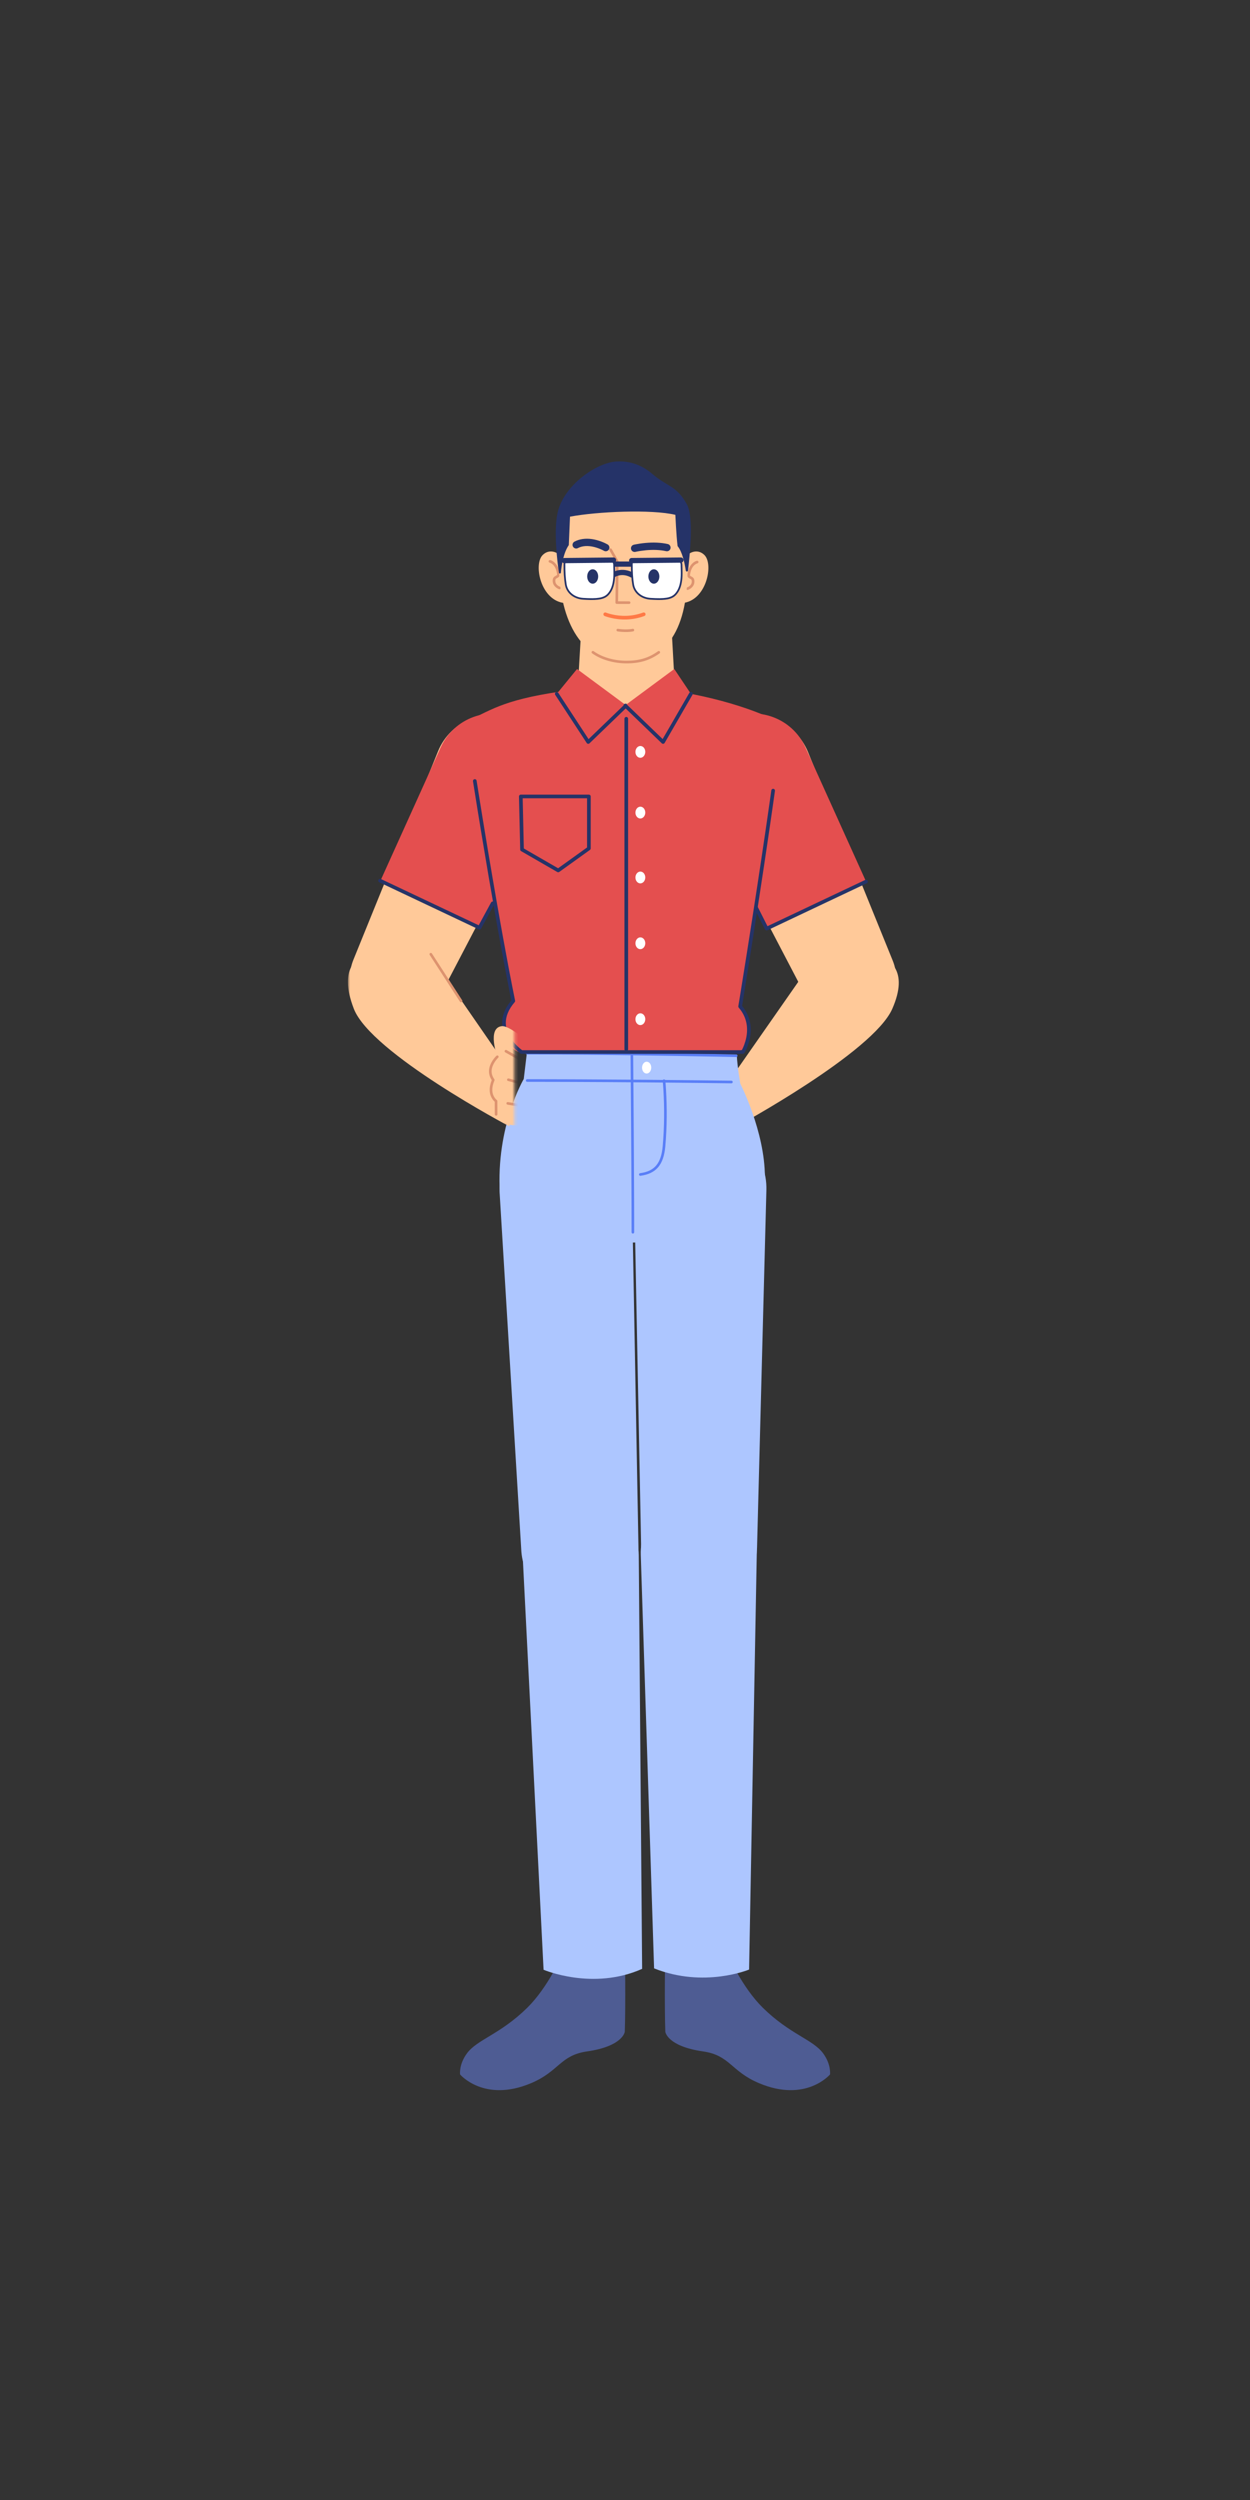 <svg width="416" height="832" viewBox="0 0 416 832" fill="none" xmlns="http://www.w3.org/2000/svg">
<rect x="0" y="0" width="416" height="832" fill="#333333" stroke="none"/>
<path fill-rule="evenodd" clip-rule="evenodd" d="M252.595 693.277C268.215 699.862 276.23 690.38 276.23 690.38C276.23 690.38 276.673 687.064 273.94 683.354C270.521 678.713 262.903 677.062 253.871 668.181C246.934 661.358 242.358 650.741 242.358 650.741C237.346 643.345 221.367 649.129 221.367 649.129C221.367 649.129 221.095 667.433 221.418 676.177C221.418 676.177 221.997 680.991 233.981 682.713C242.949 684.001 243.24 689.333 252.595 693.277Z" fill="#4E5C93"/>
<path fill-rule="evenodd" clip-rule="evenodd" d="M176.749 693.277C161.13 699.862 153.114 690.38 153.114 690.38C153.114 690.38 152.671 687.064 155.404 683.354C158.824 678.713 166.441 677.062 175.473 668.181C182.41 661.358 186.987 650.741 186.987 650.741C191.998 643.345 207.977 649.129 207.977 649.129C207.977 649.129 208.249 667.433 207.926 676.177C207.926 676.177 207.347 680.991 195.363 682.713C186.395 684.001 186.104 689.333 176.749 693.277Z" fill="#4E5C93"/>
<path fill-rule="evenodd" clip-rule="evenodd" d="M193.887 534.367C183.355 534.867 174.333 526.906 173.514 516.394L166.305 397.456C165.552 385.025 175.25 374.444 187.7 374.116C199.925 373.794 210.069 383.496 210.292 395.721L212.472 514.694C212.572 525.181 204.364 533.871 193.887 534.367Z" fill="#ADC6FF"/>
<path fill-rule="evenodd" clip-rule="evenodd" d="M213.699 655.236L212.577 517.556C212.487 506.407 202.999 497.65 191.878 498.452C181.141 499.227 173.109 508.632 174.027 519.358L180.903 655.537C180.903 655.537 197.317 662.547 213.699 655.236Z" fill="#ADC6FF"/>
<path fill-rule="evenodd" clip-rule="evenodd" d="M232.389 533.842C242.951 533.99 251.666 525.618 251.943 515.058L255.054 396.162C255.413 383.907 245.686 373.722 233.428 373.516C220.99 373.308 210.853 383.441 211.054 395.877L213.373 514.929C213.575 525.33 221.988 533.696 232.389 533.842Z" fill="#ADC6FF"/>
<path fill-rule="evenodd" clip-rule="evenodd" d="M217.681 655.075L213.25 517.462C212.892 506.318 222.019 497.186 233.163 497.539C243.923 497.88 252.327 506.954 251.843 517.709L249.296 655.467C249.296 655.467 234.344 661.719 217.681 655.075Z" fill="#ADC6FF"/>
<path fill-rule="evenodd" clip-rule="evenodd" d="M289.329 339.692C296.807 336.153 300.221 327.391 297.109 319.725L268.918 250.291C264.772 240.078 252.894 235.45 242.932 240.165C233.087 244.825 229.091 256.737 234.134 266.39L268.83 332.815C272.707 340.239 281.758 343.275 289.329 339.692Z" fill="#FFC999"/>
<path fill-rule="evenodd" clip-rule="evenodd" d="M255.143 309.04L288.224 293.381L268.057 248.734C263.642 238.96 252.07 234.708 242.378 239.296C232.686 243.883 228.639 255.528 233.399 265.137L255.143 309.04Z" fill="#E44F4F"/>
<path d="M287.963 292.831C288.267 292.687 288.631 292.816 288.775 293.121C288.907 293.4 288.809 293.728 288.557 293.892L288.485 293.932L255.403 309.591C255.131 309.719 254.812 309.63 254.644 309.391L254.598 309.315L250.35 300.909C250.198 300.609 250.318 300.242 250.619 300.09C250.894 299.951 251.225 300.041 251.395 300.288L251.438 300.359L255.418 308.235L287.963 292.831Z" fill="#253368"/>
<path fill-rule="evenodd" clip-rule="evenodd" d="M243.468 358.568L245.172 374.868C245.172 374.868 290.611 350.264 296.966 335.711C308.085 310.243 272.398 317.105 272.398 317.105L243.468 358.568Z" fill="#FFC999"/>
<path fill-rule="evenodd" clip-rule="evenodd" d="M192.44 226.324L194.303 194.689L222.782 196.129L224.458 226.38C224.965 235.517 217.734 243.223 208.585 243.301C199.304 243.38 191.894 235.589 192.44 226.324Z" fill="#FFC999"/>
<path fill-rule="evenodd" clip-rule="evenodd" d="M228.327 185.13C229.975 183.35 232.582 182.807 234.483 184.768C237.546 187.928 235.068 200.011 227.029 200.709C223.96 200.359 225.757 187.907 228.327 185.13Z" fill="#FFC999"/>
<path d="M231.934 186.621C232.171 186.574 232.401 186.727 232.448 186.964C232.49 187.176 232.37 187.384 232.174 187.457L232.105 187.477C232.05 187.488 231.927 187.528 231.758 187.611C231.464 187.755 231.167 187.971 230.887 188.272C230.277 188.927 229.837 189.887 229.649 191.222C229.604 191.542 229.637 191.618 229.927 191.773L230.13 191.877C230.705 192.174 231.009 192.514 231.081 193.178C231.198 194.252 230.774 195.1 230.013 195.716C229.619 196.035 229.227 196.227 228.95 196.319C228.721 196.394 228.475 196.27 228.399 196.041C228.324 195.812 228.448 195.566 228.677 195.49L228.792 195.445C228.826 195.43 228.866 195.411 228.911 195.389C229.1 195.297 229.289 195.18 229.464 195.038C230.01 194.596 230.296 194.025 230.214 193.273C230.182 192.982 230.091 192.854 229.825 192.703L229.66 192.617C229.649 192.611 229.636 192.605 229.617 192.595C228.951 192.257 228.674 191.887 228.785 191.1C228.997 189.592 229.514 188.467 230.248 187.678C230.861 187.018 231.488 186.71 231.934 186.621Z" fill="#DD936F"/>
<path fill-rule="evenodd" clip-rule="evenodd" d="M186.707 185.13C185.059 183.35 182.452 182.807 180.551 184.768C177.488 187.928 179.966 200.011 188.005 200.709C191.074 200.359 189.277 187.907 186.707 185.13Z" fill="#FFC999"/>
<path d="M183.1 186.392C183.547 186.482 184.173 186.79 184.787 187.449C185.521 188.238 186.037 189.364 186.25 190.871C186.354 191.609 186.116 191.98 185.538 192.302L185.305 192.423C184.964 192.599 184.856 192.721 184.821 193.044C184.739 193.796 185.024 194.367 185.57 194.809C185.745 194.951 185.935 195.068 186.124 195.161L186.243 195.216C186.294 195.238 186.334 195.253 186.358 195.261C186.587 195.337 186.711 195.584 186.635 195.812C186.56 196.041 186.313 196.166 186.084 196.09C185.807 195.998 185.415 195.806 185.021 195.487C184.261 194.871 183.836 194.024 183.953 192.95C184.02 192.336 184.284 191.999 184.777 191.717L185.022 191.588C185.391 191.401 185.435 191.342 185.386 190.993C185.197 189.658 184.757 188.698 184.148 188.043C183.868 187.742 183.57 187.527 183.276 187.382C183.108 187.299 182.984 187.259 182.929 187.248C182.693 187.201 182.539 186.971 182.587 186.735C182.629 186.522 182.82 186.377 183.029 186.384L183.1 186.392Z" fill="#DD936F"/>
<path fill-rule="evenodd" clip-rule="evenodd" d="M228.817 189.565C228.817 211.325 220.467 220.448 207.656 220.448C195.817 220.448 186.495 209.926 186.038 188.879C185.689 172.822 189.614 161.229 207.916 161.229C227.132 161.229 228.817 173.505 228.817 189.565Z" fill="#FFC999"/>
<path d="M196.954 216.817C197.095 216.622 197.367 216.577 197.563 216.718C200.416 218.768 204.483 219.898 208.514 219.898C212.773 219.898 215.875 218.954 218.998 216.729C219.194 216.589 219.466 216.635 219.606 216.831C219.746 217.027 219.7 217.3 219.504 217.44C216.23 219.773 212.95 220.771 208.514 220.771C204.311 220.771 200.066 219.591 197.054 217.426C196.858 217.286 196.813 217.013 196.954 216.817Z" fill="#DD936F"/>
<path fill-rule="evenodd" clip-rule="evenodd" d="M189.297 181.405C187.57 183.887 186.907 187.924 186.654 190.577C186.617 190.944 186.091 190.962 186.031 190.598C185.358 186.489 184.271 176.396 185.58 170.577C187.638 161.427 198.597 153.935 205.118 153.592C207.771 153.452 212.346 153.649 217.15 157.767C222.17 162.069 225.169 161.59 228.588 167.833C230.919 172.086 229.617 184.134 228.978 189.873C228.93 190.311 228.297 190.325 228.231 189.889C227.832 187.232 227.03 183.584 225.5 181.747C225.065 178.219 224.76 171.338 224.76 171.338C216.868 169.45 198.734 170.235 189.698 171.95L189.297 181.405Z" fill="#253368"/>
<path d="M212.878 180.926C215.398 180.55 218.01 180.436 220.477 180.75C221.078 180.827 221.661 180.928 222.224 181.056C222.881 181.205 223.292 181.858 223.143 182.515C222.994 183.171 222.341 183.582 221.684 183.433C221.2 183.323 220.694 183.235 220.17 183.168C217.955 182.887 215.555 182.991 213.238 183.337C212.95 183.38 212.678 183.425 212.424 183.47L211.94 183.562C211.715 183.607 211.561 183.641 211.487 183.659C210.832 183.816 210.174 183.413 210.017 182.758C209.86 182.104 210.264 181.446 210.918 181.289L211.133 181.24C211.224 181.22 211.335 181.197 211.463 181.172C211.883 181.088 212.358 181.004 212.878 180.926Z" fill="#253368"/>
<path d="M202.981 182.551C203.167 182.446 203.398 182.493 203.53 182.652L203.575 182.717L205.805 186.663C205.831 186.708 205.848 186.756 205.856 186.807L205.862 186.883L205.695 200.111L209.373 200.122C209.59 200.122 209.769 200.281 209.803 200.489L209.808 200.559C209.807 200.776 209.649 200.956 209.441 200.989L209.371 200.994L205.252 200.982C205.034 200.982 204.854 200.821 204.822 200.612L204.817 200.54L204.987 186.99L202.815 183.146C202.71 182.96 202.757 182.728 202.916 182.596L202.981 182.551Z" fill="#DD936F"/>
<path d="M193.901 179.385C195.932 179.093 198.049 179.458 200.118 180.234C201.058 180.587 201.78 180.942 202.208 181.192C202.79 181.531 202.986 182.278 202.647 182.859C202.308 183.44 201.561 183.637 200.98 183.298L200.736 183.166C200.678 183.136 200.612 183.103 200.538 183.067C200.159 182.88 199.73 182.692 199.262 182.516C197.543 181.872 195.811 181.573 194.248 181.798C193.557 181.897 192.915 182.097 192.325 182.408C191.73 182.722 190.993 182.493 190.679 181.897C190.366 181.302 190.594 180.565 191.19 180.251C192.034 179.807 192.943 179.522 193.901 179.385Z" fill="#253368"/>
<path d="M210.916 186.863C211.398 186.863 211.789 187.254 211.789 187.736C211.789 188.185 211.448 188.556 211.011 188.603L210.916 188.608H203.367C202.885 188.608 202.495 188.217 202.495 187.736C202.495 187.286 202.835 186.915 203.272 186.868L203.367 186.863H210.916Z" fill="#253368"/>
<path d="M204.006 190.386C205.939 189.42 207.889 189.463 209.651 190.111C210.127 190.287 210.481 190.467 210.693 190.599C211.101 190.854 211.225 191.392 210.97 191.801C210.714 192.21 210.176 192.334 209.767 192.078C209.652 192.006 209.403 191.88 209.048 191.749C207.702 191.254 206.238 191.222 204.786 191.947C204.355 192.163 203.831 191.988 203.615 191.557C203.4 191.126 203.575 190.602 204.006 190.386Z" fill="#253368"/>
<path fill-rule="evenodd" clip-rule="evenodd" d="M202.749 186.279L189.538 186.073C188.615 186.058 187.856 186.791 187.847 187.713C187.833 189.436 187.887 192.196 188.297 194.565C188.782 197.36 191.261 199.104 194.091 199.279C197.628 199.499 200.803 199.551 202.437 197.74C204.928 194.981 204.4 190.365 204.386 187.926C204.381 187.03 203.645 186.292 202.749 186.279Z" fill="white"/>
<path d="M202.753 185.988L189.542 185.782C188.457 185.765 187.566 186.628 187.556 187.711C187.535 190.187 187.662 192.599 188.01 194.615C188.501 197.44 190.983 199.378 194.073 199.569L195.027 199.622C199.217 199.824 201.27 199.466 202.653 197.935C203.738 196.732 204.341 195.142 204.591 193.179L204.642 192.733C204.731 191.85 204.748 190.986 204.721 189.754L204.677 187.983C204.676 187.964 204.676 187.944 204.676 187.924C204.67 186.871 203.808 186.004 202.753 185.988ZM189.533 186.364L202.744 186.57C203.483 186.581 204.091 187.191 204.095 187.927L204.118 188.969L204.14 189.761C204.171 191.174 204.144 192.088 204.014 193.105C203.778 194.961 203.216 196.443 202.221 197.545C200.908 199.001 198.761 199.278 194.109 198.989C191.273 198.813 189.025 197.058 188.583 194.516C188.242 192.541 188.117 190.16 188.138 187.716C188.145 186.957 188.77 186.352 189.533 186.364Z" fill="#253368"/>
<path d="M204.172 185.52C204.654 185.514 205.049 185.901 205.054 186.383C205.058 186.833 204.722 187.207 204.285 187.259L204.19 187.265L187.807 187.438C187.325 187.443 186.93 187.056 186.925 186.574C186.92 186.125 187.257 185.751 187.693 185.699L187.788 185.693L204.172 185.52Z" fill="#253368"/>
<path fill-rule="evenodd" clip-rule="evenodd" d="M199.077 191.853C199.077 193.179 198.258 194.255 197.248 194.255C196.236 194.255 195.417 193.179 195.417 191.853C195.417 190.526 196.236 189.451 197.248 189.451C198.258 189.451 199.077 190.526 199.077 191.853Z" fill="#253368"/>
<path fill-rule="evenodd" clip-rule="evenodd" d="M225.168 186.279L211.956 186.073C211.033 186.058 210.275 186.791 210.267 187.713C210.252 189.436 210.306 192.196 210.716 194.565C211.2 197.36 213.679 199.104 216.51 199.279C220.046 199.499 223.222 199.551 224.856 197.74C227.346 194.981 226.82 190.365 226.805 187.926C226.8 187.03 226.064 186.292 225.168 186.279Z" fill="white"/>
<path d="M225.173 185.988L211.96 185.782C210.876 185.765 209.986 186.628 209.976 187.711C209.955 190.196 210.081 192.601 210.43 194.615C210.919 197.44 213.401 199.378 216.492 199.569L217.447 199.622C221.635 199.824 223.69 199.466 225.072 197.935C226.157 196.732 226.76 195.142 227.01 193.179C227.144 192.127 227.172 191.19 227.14 189.753L227.097 188.039C227.096 188.002 227.096 187.964 227.096 187.924C227.09 186.871 226.227 186.004 225.173 185.988ZM211.951 186.364L225.164 186.57C225.903 186.581 226.51 187.191 226.514 187.927L226.52 188.349L226.559 189.759C226.59 191.173 226.563 192.087 226.433 193.105C226.197 194.961 225.635 196.443 224.64 197.545C223.327 199.001 221.18 199.278 216.528 198.989C213.691 198.813 211.443 197.058 211.003 194.516C210.661 192.543 210.536 190.169 210.557 187.716C210.564 186.956 211.188 186.352 211.951 186.364Z" fill="#253368"/>
<path fill-rule="evenodd" clip-rule="evenodd" d="M219.438 191.853C219.438 193.179 218.619 194.255 217.608 194.255C216.597 194.255 215.778 193.179 215.778 191.853C215.778 190.526 216.597 189.451 217.608 189.451C218.619 189.451 219.438 190.526 219.438 191.853Z" fill="#253368"/>
<path d="M226.592 185.52C227.074 185.514 227.469 185.901 227.474 186.383C227.478 186.833 227.142 187.207 226.705 187.259L226.61 187.265L210.227 187.438C209.745 187.443 209.35 187.056 209.345 186.574C209.34 186.125 209.676 185.751 210.113 185.699L210.208 185.693L226.592 185.52Z" fill="#253368"/>
<path d="M200.861 204.198C200.992 203.888 201.35 203.743 201.66 203.874L201.821 203.937C201.869 203.955 201.925 203.975 201.99 203.998L202.092 204.033C202.459 204.159 202.885 204.285 203.364 204.403C206.661 205.215 210.337 205.215 214.024 203.863C214.34 203.747 214.69 203.909 214.806 204.225C214.922 204.541 214.76 204.892 214.444 205.007C210.504 206.452 206.588 206.452 203.073 205.586C202.559 205.459 202.098 205.323 201.698 205.187L201.478 205.109C201.347 205.062 201.249 205.023 201.185 204.996C200.875 204.865 200.73 204.508 200.861 204.198Z" fill="#FF7946"/>
<path d="M210.545 209.269C210.781 209.222 211.011 209.375 211.058 209.612C211.105 209.848 210.952 210.078 210.716 210.125C210.386 210.191 210.037 210.241 209.673 210.275C208.596 210.378 207.451 210.346 206.349 210.233L206.136 210.209L205.615 210.141C205.577 210.136 205.547 210.131 205.526 210.127C205.289 210.088 205.128 209.863 205.168 209.625C205.207 209.388 205.432 209.227 205.67 209.267L205.92 209.304C206.059 209.322 206.234 209.343 206.439 209.365C207.489 209.473 208.579 209.503 209.591 209.407C209.926 209.375 210.245 209.329 210.545 209.269Z" fill="#DD936F"/>
<path fill-rule="evenodd" clip-rule="evenodd" d="M225.042 412.966C225.042 412.966 202.996 414.566 196.904 412.309C187.12 408.685 172.919 407.325 166.364 397.174C164.991 374.869 174.306 359.086 174.306 359.086L175.359 350.314C175.359 350.314 205.483 351 245.189 351C245.419 355.346 246.383 360.659 246.383 360.659C246.383 360.659 254.553 376.584 254.553 391.683C254.553 391.683 239.798 412.34 225.042 412.966Z" fill="#ADC6FF"/>
<path d="M175.446 359.158L179.264 359.161C181.849 359.164 184.51 359.17 187.242 359.179L193.01 359.203C200.136 359.236 207.531 359.287 215.044 359.352L232.162 359.521L243.422 359.657C243.663 359.66 243.856 359.858 243.853 360.099C243.85 360.316 243.689 360.494 243.481 360.525L243.391 360.529L232.153 360.393C228.681 360.355 225.016 360.317 221.205 360.28L215.037 360.224C206.842 360.153 198.788 360.099 191.069 360.067L184.531 360.044C181.401 360.035 178.369 360.031 175.446 360.031C175.205 360.031 175.009 359.836 175.009 359.595C175.009 359.354 175.205 359.158 175.446 359.158Z" fill="#597EF7"/>
<path d="M175.359 350.049L181.03 350.059C186.091 350.077 191.659 350.118 197.657 350.178L204.033 350.248C208.888 350.306 213.902 350.374 219.013 350.452L232.12 350.665L245.027 350.907C245.268 350.912 245.459 351.111 245.455 351.352C245.45 351.569 245.288 351.745 245.08 351.775L244.987 351.779L238.072 351.645L225.861 351.432L220.706 351.35C215.006 351.262 209.417 351.185 204.022 351.121L195.665 351.031C188.127 350.96 181.306 350.921 175.359 350.921C175.118 350.921 174.923 350.726 174.923 350.485C174.923 350.244 175.118 350.049 175.359 350.049Z" fill="#597EF7"/>
<path d="M210.283 350.982C210.5 350.98 210.681 351.137 210.717 351.344L210.724 351.566L210.88 371.839L210.964 384.777L211.037 399.607C211.047 402.364 211.054 404.894 211.057 407.176L211.06 410.096C211.06 410.337 210.864 410.533 210.623 410.533C210.382 410.533 210.187 410.337 210.187 410.096L210.169 400.748C210.154 396.633 210.132 391.981 210.103 386.872L210.029 374.906L209.851 351.422C209.849 351.181 210.042 350.984 210.283 350.982Z" fill="#597EF7"/>
<path fill-rule="evenodd" clip-rule="evenodd" d="M213.677 355.283C213.66 356.369 214.33 357.259 215.174 357.273C216.018 357.286 216.717 356.417 216.734 355.331C216.751 354.247 216.082 353.356 215.237 353.342C214.392 353.329 213.694 354.198 213.677 355.283Z" fill="white"/>
<path d="M220.944 359.22C221.184 359.195 221.398 359.37 221.422 359.61L221.472 360.148L221.541 361.008C221.579 361.517 221.616 362.076 221.652 362.681C221.996 368.491 221.996 374.965 221.423 381.47C220.877 387.651 218.393 390.587 213.154 391.301C212.916 391.333 212.696 391.166 212.663 390.927C212.631 390.689 212.798 390.469 213.037 390.436C217.848 389.78 220.042 387.188 220.554 381.393C221.123 374.935 221.123 368.503 220.781 362.733L220.738 362.035C220.716 361.697 220.693 361.376 220.67 361.074L220.554 359.698C220.53 359.458 220.704 359.244 220.944 359.22Z" fill="#597EF7"/>
<path fill-rule="evenodd" clip-rule="evenodd" d="M125.387 339.389C117.91 335.849 114.495 327.088 117.608 319.422L145.799 249.986C149.945 239.774 161.823 235.146 171.784 239.862C181.629 244.521 185.625 256.433 180.583 266.087L145.887 332.511C142.009 339.936 132.958 342.972 125.387 339.389Z" fill="#FFC999"/>
<path fill-rule="evenodd" clip-rule="evenodd" d="M159.574 309.04L126.492 293.381L146.66 248.734C151.076 238.96 162.646 234.708 172.339 239.296C182.031 243.883 186.078 255.528 181.318 265.137L159.574 309.04Z" fill="#E44F4F"/>
<path d="M125.941 292.817C126.073 292.538 126.389 292.406 126.675 292.496L126.753 292.527L159.312 307.938L163.426 300.344C163.573 300.072 163.896 299.957 164.177 300.064L164.253 300.098C164.524 300.245 164.639 300.568 164.533 300.849L164.498 300.924L160.109 309.026C159.969 309.285 159.667 309.403 159.394 309.318L159.313 309.287L126.231 293.628C125.927 293.484 125.797 293.121 125.941 292.817Z" fill="#253368"/>
<path fill-rule="evenodd" clip-rule="evenodd" d="M246.318 335.407L260.959 241.612C258.864 239.587 246.183 233.715 227.161 230.403C221.735 229.457 213.709 235.275 207.945 235.55C204.046 235.736 189.646 229.693 186.381 230.174C166.744 233.061 163.071 236.599 154.2 240.581L170.825 332.662C170.825 332.662 162.439 345.274 172.548 350.11C240.388 350.11 243.992 350.556 244.115 350.631C244.128 350.64 244.139 350.638 244.154 350.636C244.735 350.55 254.553 348.218 246.318 335.407Z" fill="#E44F4F"/>
<path fill-rule="evenodd" clip-rule="evenodd" d="M192.039 222.649L185.287 230.91L195.818 247.236L208.343 234.711L192.039 222.649Z" fill="#E44F4F"/>
<path d="M184.954 230.399C185.21 230.232 185.546 230.282 185.743 230.504L185.798 230.576L195.874 245.987L207.923 234.372C208.144 234.159 208.483 234.146 208.718 234.327L208.785 234.387C208.997 234.608 209.011 234.947 208.83 235.182L208.769 235.249L196.191 247.376C195.937 247.621 195.535 247.596 195.31 247.339L195.258 247.27L184.778 231.243C184.593 230.961 184.672 230.583 184.954 230.399Z" fill="#253368"/>
<path fill-rule="evenodd" clip-rule="evenodd" d="M224.397 222.649L229.93 230.91L220.618 247.236L208.093 234.711L224.397 222.649Z" fill="#E44F4F"/>
<path d="M229.402 230.604C229.571 230.313 229.943 230.213 230.235 230.382C230.502 230.536 230.608 230.862 230.494 231.14L230.457 231.214L221.196 247.242C221.013 247.558 220.601 247.639 220.314 247.433L220.246 247.376L207.667 235.249C207.425 235.015 207.418 234.63 207.651 234.387C207.863 234.167 208.202 234.141 208.443 234.314L208.513 234.372L220.53 245.958L229.402 230.604Z" fill="#253368"/>
<path fill-rule="evenodd" clip-rule="evenodd" d="M211.473 250.204C211.455 251.289 212.175 252.18 213.078 252.195C213.984 252.21 214.731 251.342 214.748 250.256C214.766 249.171 214.046 248.279 213.143 248.265C212.237 248.25 211.49 249.118 211.473 250.204Z" fill="white"/>
<path fill-rule="evenodd" clip-rule="evenodd" d="M211.473 270.405C211.455 271.489 212.175 272.381 213.078 272.396C213.984 272.411 214.731 271.543 214.748 270.457C214.766 269.372 214.046 268.48 213.143 268.466C212.237 268.451 211.49 269.319 211.473 270.405Z" fill="white"/>
<path fill-rule="evenodd" clip-rule="evenodd" d="M211.473 292C211.455 293.086 212.175 293.977 213.078 293.992C213.984 294.006 214.731 293.139 214.748 292.053C214.766 290.968 214.046 290.076 213.143 290.061C212.237 290.047 211.49 290.916 211.473 292Z" fill="white"/>
<path fill-rule="evenodd" clip-rule="evenodd" d="M211.473 313.892C211.455 314.977 212.175 315.869 213.078 315.884C213.984 315.898 214.731 315.03 214.748 313.944C214.766 312.86 214.046 311.968 213.143 311.953C212.237 311.938 211.49 312.806 211.473 313.892Z" fill="white"/>
<path fill-rule="evenodd" clip-rule="evenodd" d="M211.473 339.165C211.455 340.251 212.175 341.142 213.078 341.157C213.984 341.171 214.731 340.303 214.748 339.218C214.766 338.133 214.046 337.241 213.143 337.226C212.237 337.212 211.49 338.08 211.473 339.165Z" fill="white"/>
<path d="M208.421 238.595C208.729 238.595 208.984 238.824 209.025 239.122L209.03 239.204V349.202C209.03 349.538 208.757 349.811 208.421 349.811C208.112 349.811 207.857 349.582 207.817 349.284L207.812 349.202V239.204C207.812 238.868 208.084 238.595 208.421 238.595Z" fill="#253368"/>
<path d="M195.983 264.45H173.326C172.984 264.45 172.709 264.731 172.717 265.073L173.121 282.743C173.125 282.956 173.241 283.151 173.425 283.257L185.467 290.211C185.675 290.331 185.933 290.318 186.128 290.179L196.338 282.847C196.498 282.732 196.592 282.548 196.592 282.352V265.059C196.592 264.722 196.319 264.45 195.983 264.45ZM195.373 265.668V282.039L185.736 288.959L174.331 282.373L173.95 265.668H195.373Z" fill="#253368"/>
<path d="M157.92 259.311C158.225 259.264 158.512 259.451 158.598 259.739L158.619 259.836L159.524 265.534C159.843 267.526 160.184 269.639 160.545 271.856L161.101 275.256C162.888 286.154 164.74 297.051 166.57 307.304L167.357 311.678C167.946 314.926 168.523 318.051 169.087 321.041L169.664 324.073C170.27 327.233 170.856 330.213 171.422 332.998C171.459 333.182 171.409 333.373 171.287 333.515C167.099 338.402 167.655 342.955 171.13 347.035C171.742 347.753 172.399 348.392 173.055 348.943C173.226 349.087 173.388 349.217 173.538 349.332L173.764 349.501H246.874L246.944 349.369L246.999 349.261C247.222 348.814 247.447 348.305 247.656 347.741C248.822 344.605 249.039 341.331 247.726 338.29C247.28 337.259 246.662 336.276 245.858 335.349C245.74 335.212 245.688 335.03 245.717 334.851L246.58 329.534C249.144 313.67 251.477 298.606 253.551 284.699L254.651 277.264C254.848 275.919 255.038 274.617 255.221 273.358L256.216 266.438L256.696 263.033C256.742 262.699 257.05 262.467 257.383 262.513C257.689 262.555 257.909 262.817 257.909 263.117L257.884 263.341L257.223 268.012L256.204 275.065C255.902 277.135 255.582 279.316 255.243 281.603L254.291 287.989C252.178 302.07 249.808 317.283 247.21 333.268L246.964 334.771L247.039 334.859C247.715 335.687 248.264 336.557 248.69 337.465L248.845 337.807C250.302 341.18 250.064 344.762 248.799 348.166C248.573 348.773 248.331 349.322 248.088 349.807C247.941 350.101 247.824 350.311 247.754 350.427C247.659 350.583 247.501 350.687 247.323 350.713L247.233 350.72H173.57C173.449 350.72 173.331 350.684 173.23 350.616L173.029 350.474L172.957 350.42C172.749 350.266 172.519 350.084 172.271 349.876C171.566 349.284 170.861 348.598 170.202 347.825C166.488 343.465 165.778 338.434 169.956 333.212L170.169 332.951L169.673 330.484C169.287 328.542 168.891 326.515 168.487 324.408L168.101 322.382C167.329 318.315 166.532 313.988 165.714 309.434L165.027 305.587C163.423 296.542 161.806 287.035 160.234 277.498L158.944 269.601L157.412 260.007C157.36 259.675 157.588 259.363 157.92 259.311Z" fill="#253368"/>
<mask id="mask0_449_10676" style="mask-type:alpha" maskUnits="userSpaceOnUse" x="115" y="316" width="57" height="59">
<path d="M115.781 316.005H171.249V374.868H115.781V316.005Z" fill="white"/>
</mask>
<g mask="url(#mask0_449_10676)">
<path fill-rule="evenodd" clip-rule="evenodd" d="M171.249 358.568L169.545 374.868C169.545 374.868 123.456 350.531 117.751 335.711C107.132 308.126 142.915 317.562 142.915 317.562L171.249 358.568Z" fill="#FFC999"/>
<path fill-rule="evenodd" clip-rule="evenodd" d="M179.843 350.317C179.843 350.317 170.191 341.138 166.986 341.51C162.019 342.085 165.507 351.689 165.507 351.689C165.507 351.689 161.292 354.54 164.153 359.409C162.426 364.186 165.081 366.438 165.081 366.438C165.081 366.438 162.354 370.085 166.33 372.971C170.307 375.858 179.254 374.898 177.844 368.695C181.393 365.2 178.389 361.807 178.389 361.807C178.389 361.807 180.955 358.491 177.956 355.261C180.553 353.746 180.84 351.284 179.843 350.317Z" fill="#FFC999"/>
<path d="M167.989 349.63C168.094 349.444 168.316 349.365 168.511 349.433L168.583 349.465L178.171 354.881C178.381 355 178.455 355.266 178.336 355.476C178.231 355.662 178.009 355.741 177.814 355.674L177.742 355.641L168.154 350.225C167.944 350.106 167.87 349.84 167.989 349.63Z" fill="#DD936F"/>
<path d="M165.211 351.368C165.388 351.205 165.664 351.216 165.828 351.393C165.991 351.57 165.98 351.846 165.803 352.009L165.67 352.141C165.614 352.199 165.546 352.271 165.47 352.357C165.211 352.646 164.952 352.976 164.71 353.34C163.423 355.279 163.157 357.272 164.507 359.154C164.596 359.278 164.614 359.439 164.555 359.579C163.498 362.068 163.683 363.938 164.606 365.293C164.771 365.535 164.946 365.737 165.12 365.901L165.227 365.998C165.273 366.037 165.308 366.064 165.328 366.078C165.427 366.146 165.492 366.25 165.512 366.365L165.518 366.436L165.539 370.864C165.54 371.105 165.345 371.301 165.104 371.302C164.888 371.303 164.707 371.146 164.672 370.939L164.666 370.868L164.646 366.652L164.555 366.572C164.384 366.416 164.194 366.209 164.001 365.948L163.885 365.785C162.831 364.237 162.594 362.145 163.639 359.512L163.66 359.461L163.536 359.268C162.281 357.223 162.581 355.076 163.857 353.053L163.983 352.857C164.249 352.456 164.534 352.094 164.819 351.775C164.992 351.582 165.129 351.444 165.211 351.368Z" fill="#DD936F"/>
<path d="M169.289 358.912L178.503 361.385C178.735 361.448 178.873 361.687 178.811 361.92C178.755 362.127 178.56 362.259 178.354 362.241L178.276 362.228L169.063 359.755C168.83 359.693 168.692 359.453 168.754 359.221C168.81 359.014 169.005 358.882 169.211 358.899L169.289 358.912Z" fill="#DD936F"/>
<path d="M169.047 366.769L177.917 368.265C178.155 368.305 178.315 368.53 178.275 368.768C178.239 368.981 178.053 369.132 177.843 369.131L177.772 369.125L168.902 367.63C168.664 367.59 168.504 367.365 168.544 367.127C168.58 366.913 168.766 366.762 168.976 366.763L169.047 366.769Z" fill="#DD936F"/>
<path d="M143.136 317.196C143.316 317.08 143.549 317.113 143.691 317.264L143.739 317.326L153.805 332.882C153.936 333.084 153.878 333.354 153.676 333.485C153.496 333.602 153.262 333.569 153.121 333.418L153.072 333.356L143.007 317.8C142.876 317.597 142.934 317.327 143.136 317.196Z" fill="#DD936F"/>
</g>
</svg>
